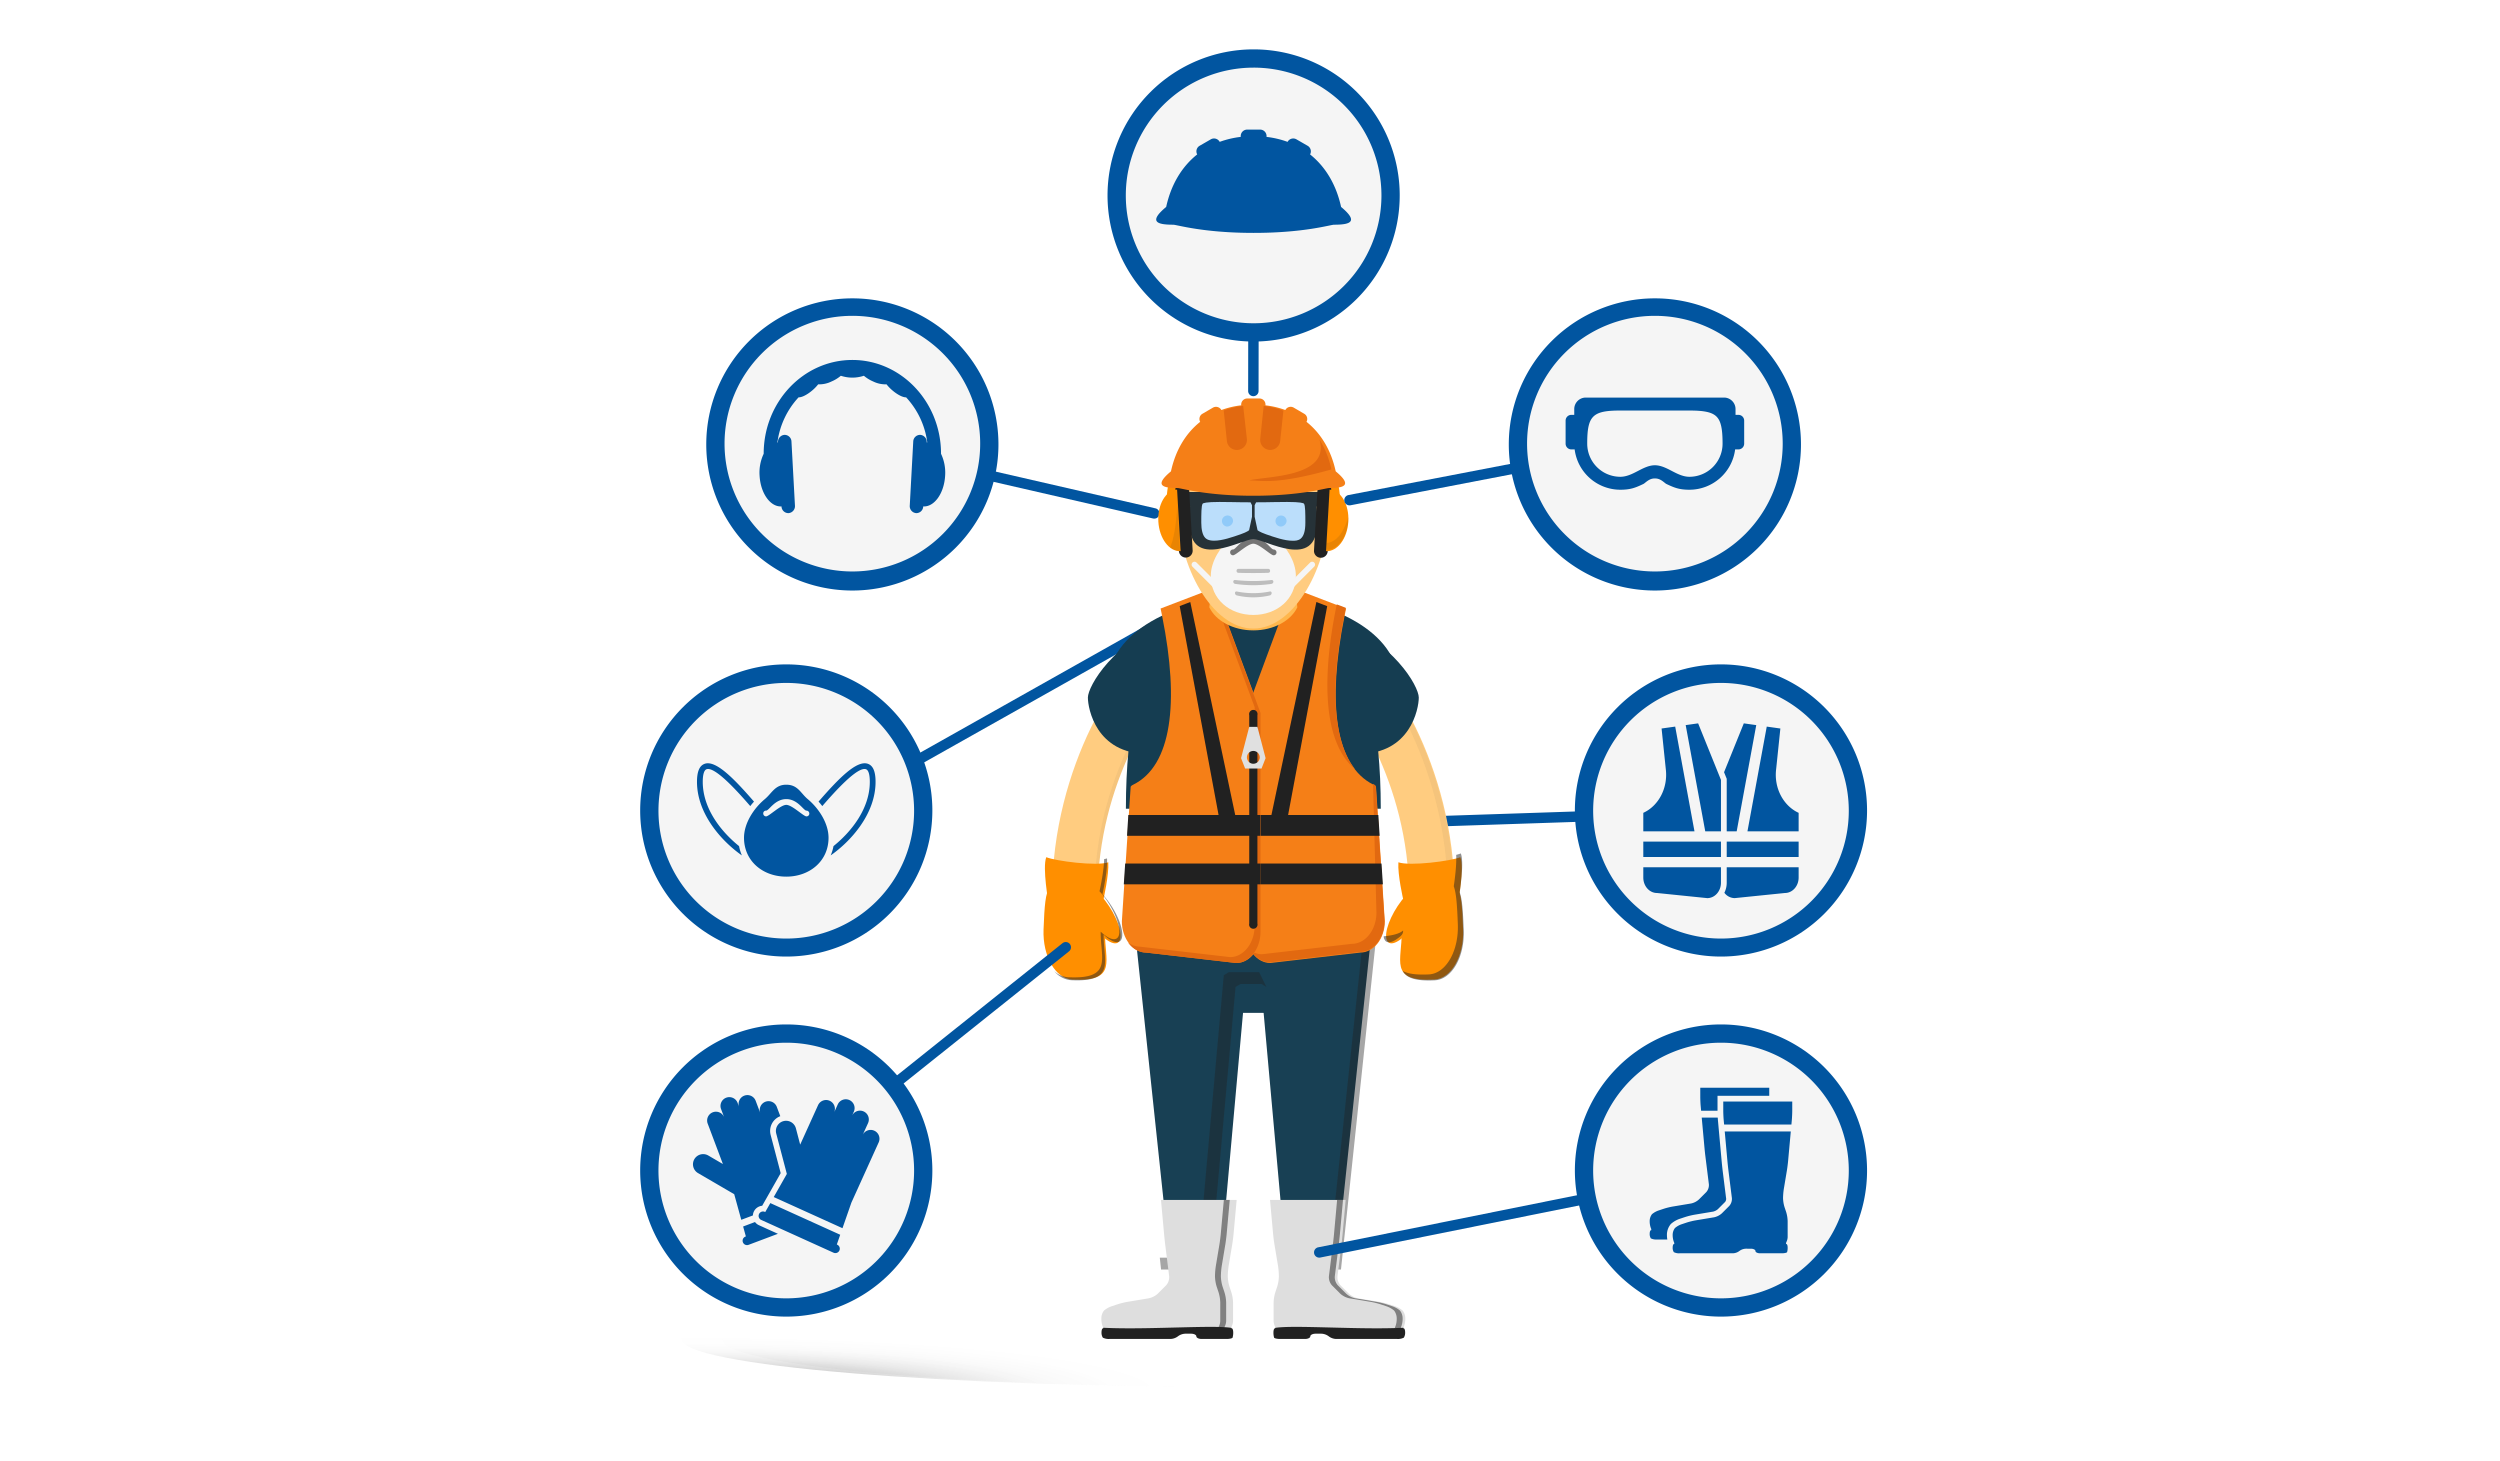 <svg xmlns="http://www.w3.org/2000/svg" xmlns:xlink="http://www.w3.org/1999/xlink" width="1316" height="769" viewBox="0 0 1316 769">
  <defs>
    <clipPath id="clip-path">
      <rect id="Rectángulo_7775" data-name="Rectángulo 7775" width="552.241" height="50.799" fill="none"/>
    </clipPath>
    <clipPath id="clip-path-2">
      <path id="Trazado_103817" data-name="Trazado 103817" d="M575.765,410.182c0,14.03-123.621,25.4-276.12,25.4s-276.122-11.371-276.122-25.4,123.623-25.4,276.122-25.4,276.12,11.371,276.12,25.4" transform="translate(-23.523 -384.784)" fill="none"/>
    </clipPath>
    <radialGradient id="radial-gradient" cx="0.5" cy="0.5" r="4.704" gradientTransform="matrix(0.092, 0, 0, -0.128, -0.071, 1.128)" gradientUnits="objectBoundingBox">
      <stop offset="0"/>
      <stop offset="0.099" stop-color="#2d2d2d"/>
      <stop offset="0.232" stop-color="#646464"/>
      <stop offset="0.367" stop-color="#939393"/>
      <stop offset="0.5" stop-color="#bababa"/>
      <stop offset="0.631" stop-color="#d8d8d8"/>
      <stop offset="0.759" stop-color="#ededed"/>
      <stop offset="0.884" stop-color="#fafafa"/>
      <stop offset="1" stop-color="#fff"/>
    </radialGradient>
    <clipPath id="clip-path-3">
      <rect id="Rectángulo_7777" data-name="Rectángulo 7777" width="606.836" height="50.799" fill="none"/>
    </clipPath>
    <clipPath id="clip-path-4">
      <path id="Trazado_103818" data-name="Trazado 103818" d="M618.635,410.182c0,14.03-135.842,25.4-303.42,25.4S11.8,424.211,11.8,410.182s135.845-25.4,303.415-25.4,303.42,11.371,303.42,25.4" transform="translate(-11.799 -384.784)" fill="none"/>
    </clipPath>
    <radialGradient id="radial-gradient-2" cx="0.5" cy="0.5" r="5.766" gradientTransform="matrix(0.075, 0, 0, -0.105, -0.03, 1.105)" gradientUnits="objectBoundingBox">
      <stop offset="0"/>
      <stop offset="0.332"/>
      <stop offset="0.343" stop-color="#0d0d0d"/>
      <stop offset="0.393" stop-color="#3f3f3f"/>
      <stop offset="0.446" stop-color="#6c6c6c"/>
      <stop offset="0.501" stop-color="#949494"/>
      <stop offset="0.56" stop-color="#b5b5b5"/>
      <stop offset="0.622" stop-color="#d0d0d0"/>
      <stop offset="0.69" stop-color="#e5e5e5"/>
      <stop offset="0.766" stop-color="#f3f3f3"/>
      <stop offset="0.857" stop-color="#fcfcfc"/>
      <stop offset="1" stop-color="#fff"/>
    </radialGradient>
    <clipPath id="clip-path-5">
      <rect id="Rectángulo_7778" data-name="Rectángulo 7778" width="63.607" height="130.585" fill="none"/>
    </clipPath>
    <clipPath id="clip-path-6">
      <rect id="Rectángulo_7779" data-name="Rectángulo 7779" width="35.784" height="64.18" fill="none"/>
    </clipPath>
    <clipPath id="clip-path-7">
      <rect id="Rectángulo_7780" data-name="Rectángulo 7780" width="52.322" height="130.585" fill="none"/>
    </clipPath>
    <clipPath id="clip-path-8">
      <rect id="Rectángulo_7781" data-name="Rectángulo 7781" width="42.17" height="66.874" fill="none"/>
    </clipPath>
    <clipPath id="clip-path-9">
      <rect id="Rectángulo_7782" data-name="Rectángulo 7782" width="116.894" height="203.106" fill="none"/>
    </clipPath>
    <clipPath id="clip-path-10">
      <rect id="Rectángulo_7783" data-name="Rectángulo 7783" width="5.218" height="26.935" fill="none"/>
    </clipPath>
    <clipPath id="clip-path-11">
      <rect id="Rectángulo_7784" data-name="Rectángulo 7784" width="11.772" height="17.217" fill="none"/>
    </clipPath>
    <clipPath id="clip-path-12">
      <rect id="Rectángulo_7785" data-name="Rectángulo 7785" width="38.836" height="67.873" fill="none"/>
    </clipPath>
    <clipPath id="clip-path-13">
      <rect id="Rectángulo_7786" data-name="Rectángulo 7786" width="7.772" height="67.643" fill="none"/>
    </clipPath>
  </defs>
  <g id="Grupo_59297" data-name="Grupo 59297" transform="translate(-191 -7034.188)">
    <g id="Grupo_59296" data-name="Grupo 59296" transform="translate(49 5)">
      <rect id="Rectángulo_9070" data-name="Rectángulo 9070" width="1316" height="769" transform="translate(142 7029.188)" fill="#fff"/>
      <path id="Trazado_104219" data-name="Trazado 104219" d="M268.126,244.257a2.746,2.746,0,0,1-.09-5.491l151.247-5.035a2.746,2.746,0,1,1,.183,5.489L268.22,244.255c-.031,0-.062,0-.093,0" transform="translate(629.476 7220.039)" fill="#0155a0"/>
      <path id="Trazado_104283" data-name="Trazado 104283" d="M235.359,164a2.753,2.753,0,0,1-.617-.071L61.633,124.15a2.746,2.746,0,1,1,1.23-5.353l173.109,39.784a2.746,2.746,0,0,1-.613,5.423" transform="translate(514.239 7138.195)" fill="#0155a0"/>
      <path id="Trazado_104284" data-name="Trazado 104284" d="M43.251,302.542A2.746,2.746,0,0,1,41.9,297.4l231.81-130.5a2.746,2.746,0,0,1,2.7,4.786L44.595,302.188a2.708,2.708,0,0,1-1.344.353" transform="translate(512.65 7168.422)" fill="#0155a0"/>
      <path id="Trazado_104255" data-name="Trazado 104255" d="M196.658,148.919h0a2.743,2.743,0,0,1-2.743-2.748l.146-102.93A2.748,2.748,0,0,1,196.8,40.5h0a2.748,2.748,0,0,1,2.743,2.752L199.4,146.178a2.744,2.744,0,0,1-2.746,2.741" transform="translate(605.11 7088.824)" fill="#0155a0"/>
      <path id="Trazado_104229" data-name="Trazado 104229" d="M307.284,76.9A76.9,76.9,0,1,1,230.388,0a76.9,76.9,0,0,1,76.9,76.9" transform="translate(571.521 7055.177)" fill="#0155a0"/>
      <path id="Trazado_104230" data-name="Trazado 104230" d="M226.026,5.25A67.283,67.283,0,1,0,293.31,72.532,67.283,67.283,0,0,0,226.026,5.25m42.39,82.685c-2.007,0-15.586,4.312-42.381,4.312s-40.387-4.312-42.39-4.312c-8.686,0-12.972-1.606-3.654-9.354,2.561-11.754,8.226-21.19,16.328-27.644a3.387,3.387,0,0,1,1.274-4.544L203.481,43a3.391,3.391,0,0,1,4.639,1.243l.048.081a48.884,48.884,0,0,1,11.062-2.614v-.441a3.4,3.4,0,0,1,3.4-3.4h6.809a3.4,3.4,0,0,1,3.393,3.4v.441a48.776,48.776,0,0,1,11.06,2.614l.051-.081A3.39,3.39,0,0,1,248.576,43l5.888,3.394a3.386,3.386,0,0,1,1.276,4.544c8.1,6.454,13.764,15.89,16.326,27.644,9.314,7.748,5.031,9.354-3.651,9.354" transform="translate(575.882 7059.539)" fill="#f5f5f5"/>
      <g id="Grupo_57483" data-name="Grupo 57483" transform="translate(522.068 7708.619)" opacity="0.15">
        <g id="Grupo_57400" data-name="Grupo 57400">
          <g id="Grupo_57399" data-name="Grupo 57399" clip-path="url(#clip-path)">
            <g id="Grupo_57398" data-name="Grupo 57398" transform="translate(-0.001 0)">
              <g id="Grupo_57397" data-name="Grupo 57397" clip-path="url(#clip-path-2)">
                <rect id="Rectángulo_7774" data-name="Rectángulo 7774" width="552.242" height="50.799" transform="translate(0)" fill="url(#radial-gradient)"/>
              </g>
            </g>
          </g>
        </g>
      </g>
      <g id="Grupo_57484" data-name="Grupo 57484" transform="translate(500.603 7708.619)" opacity="0.3">
        <g id="Grupo_57405" data-name="Grupo 57405" transform="translate(0)">
          <g id="Grupo_57404" data-name="Grupo 57404" clip-path="url(#clip-path-3)">
            <g id="Grupo_57403" data-name="Grupo 57403" transform="translate(0 0)">
              <g id="Grupo_57402" data-name="Grupo 57402" clip-path="url(#clip-path-4)">
                <rect id="Rectángulo_7776" data-name="Rectángulo 7776" width="606.836" height="50.799" transform="translate(0)" fill="url(#radial-gradient-2)"/>
              </g>
            </g>
          </g>
        </g>
      </g>
      <path id="Trazado_104256" data-name="Trazado 104256" d="M231.167,239.777c0,16.348-13.739,5.919-24.6,5.919s-24.6,10.429-24.6-5.919,13.733-124.326,24.6-124.326,24.6,107.978,24.6,124.326" transform="translate(595.19 7133.748)" fill="#681e1e"/>
      <path id="Trazado_104285" data-name="Trazado 104285" d="M156.631,317.967H132.667c0-69.966,37.272-122.445,51.438-130.585L196.04,208.16l.234-.145c-7,4.945-39.643,49.358-39.643,109.952" transform="translate(563.152 7182.833)" fill="#ffcc80"/>
      <g id="Grupo_57490" data-name="Grupo 57490" transform="translate(695.819 7370.216)" opacity="0.05">
        <g id="Grupo_57408" data-name="Grupo 57408" transform="translate(0)">
          <g id="Grupo_57407" data-name="Grupo 57407" clip-path="url(#clip-path-5)">
            <path id="Trazado_103821" data-name="Trazado 103821" d="M196.04,208.16,184.1,187.382c-.154.088-.324.211-.483.309l10.868,18.916.234-.146c-7,4.945-39.645,49.36-39.645,109.954H132.693c-.006.518-.026,1.031-.026,1.553h23.964c0-60.594,32.646-105.007,39.643-109.954Z" transform="translate(-132.667 -187.382)" fill="#212121"/>
          </g>
        </g>
      </g>
      <path id="Trazado_104294" data-name="Trazado 104294" d="M129.235,283.09c-.536,14.123,6.289,25.952,15.233,26.4,24.314,1.216,16.642-10.645,17.183-24.771s-6.284-25.951-15.231-26.4c-15.114-.758-16.21-.815-17.184,24.773" transform="translate(562.088 7235.356)" fill="#ff8f00"/>
      <path id="Trazado_104293" data-name="Trazado 104293" d="M146.419,278.045c5.417,8.186,11.976,12.937,14.654,10.6s.45-10.862-4.963-19.052-11.97-12.95-14.652-10.615-.46,10.864,4.962,19.065" transform="translate(569.666 7236.528)" fill="#ff8f00"/>
      <path id="Trazado_104295" data-name="Trazado 104295" d="M163.02,252.384c.461,6.558-2.554,19.563-2.554,19.563l-28.858,1.961s-3.382-18.7-1.219-24.217c4.914,2.047,26.622,4.821,32.631,2.693" transform="translate(562.376 7230.717)" fill="#ff8f00"/>
      <g id="Grupo_57493" data-name="Grupo 57493" transform="translate(696.989 7481.056)" opacity="0.5">
        <g id="Grupo_57411" data-name="Grupo 57411" transform="translate(0)">
          <g id="Grupo_57410" data-name="Grupo 57410" clip-path="url(#clip-path-6)">
            <path id="Trazado_103825" data-name="Trazado 103825" d="M162.417,275.6a44.814,44.814,0,0,0-4.337-5.586c.61-2.774,2.79-13.195,2.393-18.85a9.774,9.774,0,0,1-1.514.375c-.086,5.835-1.886,14.438-2.433,16.924a44.494,44.494,0,0,1,4.339,5.584c5.412,8.193,7.638,16.723,4.963,19.054-1.726,1.505-5.07.037-8.676-3.369-.242,13.772,6.69,25.169-17.166,23.977a11.842,11.842,0,0,1-7.256-3.186,12.618,12.618,0,0,0,8.81,4.738c23.854,1.192,16.924-10.205,17.166-23.979,3.6,3.407,6.95,4.874,8.675,3.371,2.675-2.329.45-10.861-4.963-19.054" transform="translate(-132.73 -251.163)" fill="#212121"/>
          </g>
        </g>
      </g>
      <path id="Trazado_104231" data-name="Trazado 104231" d="M286.985,317.967H263.027c0-60.6-32.648-105.008-39.642-109.952l12.168-20.634c14.163,8.138,51.432,60.614,51.432,130.585" transform="translate(620.695 7182.833)" fill="#ffcc80"/>
      <g id="Grupo_57485" data-name="Grupo 57485" transform="translate(854.914 7370.216)" opacity="0.05">
        <g id="Grupo_57414" data-name="Grupo 57414" transform="translate(0)">
          <g id="Grupo_57413" data-name="Grupo 57413" clip-path="url(#clip-path-7)">
            <path id="Trazado_103827" data-name="Trazado 103827" d="M230.435,187.382l-.89,1.512c15.465,11.75,49.217,62.469,49.217,129.073h3.105c0-69.971-37.269-122.447-51.432-130.585" transform="translate(-229.545 -187.382)" fill="#212121"/>
          </g>
        </g>
      </g>
      <path id="Trazado_104232" data-name="Trazado 104232" d="M276.621,283.09c.536,14.123-6.287,25.952-15.233,26.4-24.317,1.216-16.65-10.645-17.183-24.771s6.28-25.951,15.225-26.4c15.119-.758,16.218-.815,17.19,24.773" transform="translate(635.563 7235.356)" fill="#ff8f00"/>
      <path id="Trazado_104233" data-name="Trazado 104233" d="M254.307,278.045c-5.417,8.186-11.979,12.937-14.654,10.6s-.45-10.862,4.967-19.052,11.972-12.95,14.647-10.615.458,10.864-4.96,19.065" transform="translate(633.114 7236.528)" fill="#ff8f00"/>
      <path id="Trazado_104234" data-name="Trazado 104234" d="M242.934,252.384c-.465,6.558,2.55,19.563,2.55,19.563l28.856,1.961s3.387-18.7,1.223-24.217c-4.916,2.047-26.626,4.821-32.629,2.693" transform="translate(635.177 7230.717)" fill="#ff8f00"/>
      <g id="Grupo_57486" data-name="Grupo 57486" transform="translate(870.367 7478.43)" opacity="0.5">
        <g id="Grupo_57417" data-name="Grupo 57417" transform="translate(0)">
          <g id="Grupo_57416" data-name="Grupo 57416" clip-path="url(#clip-path-8)">
            <path id="Trazado_103831" data-name="Trazado 103831" d="M280.7,290.083c-.394-10.267-.817-16.361-2.146-19.982.857-5.76,2.155-16.456.608-20.41a18.526,18.526,0,0,1-2.446.758c.286,4.952-.615,12.17-1.267,16.547,1.327,3.621,1.752,9.715,2.142,19.98.536,14.123-6.285,25.952-15.233,26.4-6.787.339-11.075-.344-13.753-1.809,1.8,3.506,6.318,5.441,16.86,4.914,8.947-.445,15.771-12.274,15.235-26.4m-41.077,5.789c1.174,1.022,3.1.646,5.342-.753,2.127-1.52,4.006-2.633,3.812-4.865-2.488,2.354-8.426,2.891-10.22,3.054a3.83,3.83,0,0,0,1.066,2.563" transform="translate(-238.557 -249.691)" fill="#212121"/>
          </g>
        </g>
      </g>
      <path id="Trazado_104235" data-name="Trazado 104235" d="M240.8,470.857H214.971L197.748,279.7l64.574-11.952Z" transform="translate(604.375 7226.596)" fill="#184054"/>
      <path id="Trazado_104257" data-name="Trazado 104257" d="M179.3,470.857h25.826L222.352,279.7l-64.578-11.952Z" transform="translate(579.031 7226.596)" fill="#184054"/>
      <path id="Trazado_104258" data-name="Trazado 104258" d="M220.431,330.2l-11.69-6.908H197.684l-11.7,6.908V264.487h34.442Z" transform="translate(598.539 7239.084)" fill="#184054"/>
      <g id="Grupo_57487" data-name="Grupo 57487" transform="translate(752.52 7494.347)" opacity="0.4">
        <g id="Grupo_57420" data-name="Grupo 57420" transform="translate(0)">
          <g id="Grupo_57419" data-name="Grupo 57419" clip-path="url(#clip-path-9)">
            <path id="Trazado_103835" data-name="Trazado 103835" d="M279.055,269.046l-20.725,195.6H238.152l.56,6.212h25.83L286.065,267.75Zm-57.564,45.326H205.446l-2.6,1.534-13.4,148.738H169.171l.657,6.212h25.828l13.4-148.74,2.6-1.532h11.057l2.6,1.532Z" transform="translate(-169.171 -267.75)" fill="#212121"/>
          </g>
        </g>
      </g>
      <path id="Trazado_104236" data-name="Trazado 104236" d="M158.755,282.911c0-88.807,30.039-112.489,67.09-112.489s67.082,23.682,67.082,112.489Z" transform="translate(575.914 7171.997)" fill="#153d51"/>
      <path id="Trazado_104237" data-name="Trazado 104237" d="M242.572,248.64c26.833,0,31.311-23.675,31.311-29.6s-13.42-29.6-44.728-41.445-4.473,47.364-4.473,47.364Z" transform="translate(614.966 7177.338)" fill="#153d51"/>
      <path id="Trazado_104286" data-name="Trazado 104286" d="M175.4,248.64c-26.833,0-31.3-23.675-31.3-29.6s13.411-29.6,44.722-41.445,4.471,47.364,4.471,47.364Z" transform="translate(570.563 7177.338)" fill="#153d51"/>
      <path id="Trazado_104238" data-name="Trazado 104238" d="M305.93,214.824c0,24.526-34.043,44.4-76.028,44.4s-76.033-19.876-76.033-44.4,34.043-44.4,76.033-44.4,76.028,19.878,76.028,44.4" transform="translate(571.855 7172.877)" fill="#153d51"/>
      <path id="Trazado_104239" data-name="Trazado 104239" d="M262.515,273.963c-20.035-9.951-24.345-42.862-15.154-88.547.278-1.393.557-2.746.844-4.125L219.8,170.421,195.4,236.24v115.2c0,9.079,5.784,16.456,12.915,16.456l47.355-5.487c7.129,0,12.919-7.371,12.919-16.459l-4.508-68.992c-.3-1.659.522-1.961-1.564-2.992" transform="translate(602.37 7168.222)" fill="#f57f17"/>
      <path id="Trazado_104240" data-name="Trazado 104240" d="M262.693,272.848c-.3-1.653.511-1.957-1.542-2.979l1.8,67.718c0,9.09-5.789,16.459-12.919,16.459l-47.355,5.487a10.592,10.592,0,0,1-5.612-1.7c2.371,3.607,5.883,5.95,9.863,5.95l47.355-5.487c7.131,0,12.92-7.369,12.92-16.458ZM251.772,262.2c-11.783-14.691-13.316-43.507-5.8-80.9.278-1.391.558-2.746.844-4.123l-4.753-1.818c-.114.562-.229,1.119-.346,1.69-8.336,41.467-5.515,72.346,10.051,85.147" transform="translate(603.607 7171.971)" fill="#e26910"/>
      <path id="Trazado_104241" data-name="Trazado 104241" d="M265.694,247.3H195.4v-10.97h69.615Z" transform="translate(602.544 7221.864)" fill="#212121"/>
      <path id="Trazado_104242" data-name="Trazado 104242" d="M267.507,262.283H195.4V251.314H266.78Z" transform="translate(602.435 7232.43)" fill="#212121"/>
      <path id="Trazado_104243" data-name="Trazado 104243" d="M232.072,175,210.71,289.107l-1.036,5.483-8.4-2.523.56-2.961,24.546-116.29Z" transform="translate(608.564 7173.27)" fill="#212121"/>
      <path id="Trazado_104259" data-name="Trazado 104259" d="M161.494,273.963c20.033-9.951,24.339-42.862,15.152-88.547-.28-1.393-.562-2.746-.842-4.125l28.4-10.87,24.4,65.819v115.2c0,9.079-5.786,16.456-12.917,16.456l-47.359-5.487c-7.133,0-12.911-7.371-12.911-16.459l4.508-68.992c.3-1.659-.524-1.961,1.564-2.992" transform="translate(577.131 7168.222)" fill="#f57f17"/>
      <path id="Trazado_104260" data-name="Trazado 104260" d="M202.634,170.422l-1.712.655,23.01,62.059v115.2c0,9.076-5.785,16.452-12.918,16.452L163.657,359.3a10.782,10.782,0,0,1-6.342-2.2c2.358,3.244,5.7,5.306,9.447,5.306l47.357,5.487c7.133,0,12.918-7.375,12.918-16.454v-115.2Z" transform="translate(578.493 7168.222)" fill="#e26910"/>
      <path id="Trazado_104261" data-name="Trazado 104261" d="M157,247.3h70.3v-10.97H157.686Z" transform="translate(578.266 7221.864)" fill="#212121"/>
      <path id="Trazado_104262" data-name="Trazado 104262" d="M156.011,262.283h72.112V251.314H156.739Z" transform="translate(577.554 7232.43)" fill="#212121"/>
      <path id="Trazado_104263" data-name="Trazado 104263" d="M172.767,174.946,194.01,289.107l1.029,5.483,8.4-2.523-.558-2.96-24.541-116.29Z" transform="translate(590.22 7173.271)" fill="#212121"/>
      <path id="Trazado_104264" data-name="Trazado 104264" d="M198.525,318.827a2.215,2.215,0,1,1-4.3,0V209.118a2.216,2.216,0,1,1,4.3,0Z" transform="translate(605.377 7196.514)" fill="#212121"/>
      <path id="Trazado_104265" data-name="Trazado 104265" d="M200.48,209.368h-4.308l-4.3,16.458,2.148,5.485h8.616l2.151-5.485Zm-2.153,19.409a3.372,3.372,0,1,1,3.372-3.371,3.369,3.369,0,0,1-3.372,3.371" transform="translate(603.423 7202.452)" fill="#e0e0e0"/>
      <path id="Trazado_104266" data-name="Trazado 104266" d="M229.084,182.759c-3.387,7.078-12.448,12.142-23.169,12.142s-19.786-5.064-23.173-12.142c.553-4.694,1.168-9.881,1.908-15.372,4.255-5.428,12.142-9.09,21.265-9.09s17.009,3.662,21.264,9.09c.74,5.491,1.355,10.678,1.906,15.372" transform="translate(595.84 7166.116)" fill="#ffb74d"/>
      <path id="Trazado_104244" data-name="Trazado 104244" d="M253.056,161.417c0,29.488-17.757,62.818-39.658,62.818s-39.664-33.331-39.664-62.818,17.756-43.972,39.664-43.972,39.658,14.482,39.658,43.972" transform="translate(588.358 7135.833)" fill="#ffcc80"/>
      <path id="Trazado_104245" data-name="Trazado 104245" d="M221.659,153.769c-.961,7.485.873,13.832-3.246,13.395s-6.673-6.868-5.712-14.352,5.093-13.2,9.213-12.763.714,6.227-.255,13.72" transform="translate(616.884 7153.546)" fill="#ffcc80"/>
      <path id="Trazado_104287" data-name="Trazado 104287" d="M174.311,153.769c.961,7.485-.881,13.832,3.246,13.395s6.677-6.868,5.71-14.352-5.093-13.2-9.213-12.763-.71,6.227.256,13.72" transform="translate(590.649 7153.546)" fill="#ffcc80"/>
      <path id="Trazado_104267" data-name="Trazado 104267" d="M227.944,174.709c0,12.362-10.02,20.59-22.388,20.59s-22.388-8.228-22.388-20.59c0-7.583,5.057-15.494,11.033-20.476,3.768-3.136,5.375-7.622,11.355-7.622,6.146,0,7.594,4.487,11.366,7.627,5.969,4.982,11.022,12.889,11.022,20.471" transform="translate(596.196 7157.6)" fill="#f5f5f5"/>
      <path id="Trazado_104288" data-name="Trazado 104288" d="M198.826,166.362a1.528,1.528,0,0,1-1.027-.4l-24.392-22.113a1.524,1.524,0,0,1,2.049-2.256l24.4,22.108a1.528,1.528,0,0,1-1.025,2.657" transform="translate(590.461 7154.422)" fill="#f5f5f5"/>
      <path id="Trazado_104246" data-name="Trazado 104246" d="M204.42,166.364a1.528,1.528,0,0,1-1.042-2.642l23.629-22.109a1.526,1.526,0,1,1,2.085,2.228l-23.631,22.111a1.521,1.521,0,0,1-1.042.412" transform="translate(609.835 7154.421)" fill="#f5f5f5"/>
      <path id="Trazado_104289" data-name="Trazado 104289" d="M193.017,176.584a1.513,1.513,0,0,1-1.078-.447L176.68,160.879a1.524,1.524,0,0,1,2.153-2.159L194.1,173.976a1.528,1.528,0,0,1,0,2.157,1.512,1.512,0,0,1-1.08.45" transform="translate(593.033 7166.609)" fill="#f5f5f5"/>
      <path id="Trazado_104268" data-name="Trazado 104268" d="M206.083,176.583a1.5,1.5,0,0,1-1.069-.447,1.521,1.521,0,0,1,0-2.16l15.247-15.257a1.526,1.526,0,1,1,2.157,2.159L207.17,176.136a1.537,1.537,0,0,1-1.088.447" transform="translate(611.367 7166.61)" fill="#f5f5f5"/>
      <path id="Trazado_104269" data-name="Trazado 104269" d="M213.135,158.4a1.467,1.467,0,0,1-1.523,1.529c-1.527,0-7.627-6.108-10.676-6.1s-9.156,6.1-10.681,6.1a1.526,1.526,0,0,1-1.523-1.529,1.443,1.443,0,0,1,1.523-1.527c1.525,0,4.577-6.1,10.681-6.1s9.149,6.1,10.676,6.1a1.524,1.524,0,0,1,1.523,1.527" transform="translate(600.817 7161.564)" fill="#757575"/>
      <path id="Trazado_104270" data-name="Trazado 104270" d="M208.215,161.25a.986.986,0,0,1-.833,1.055c-5.313.159-10.654.159-15.969,0a.982.982,0,0,1-.831-1.055.95.95,0,0,1,.837-1.029h15.96a.953.953,0,0,1,.837,1.029" transform="translate(602.354 7168.416)" fill="#bdbdbd"/>
      <path id="Trazado_104271" data-name="Trazado 104271" d="M210.748,164.55a1.2,1.2,0,0,1-.987,1.152,65.52,65.52,0,0,1-19.145,0,1.206,1.206,0,0,1-.987-1.152.868.868,0,0,1,.99-.879,86.641,86.641,0,0,0,19.138,0,.865.865,0,0,1,.99.879" transform="translate(601.563 7170.835)" fill="#bdbdbd"/>
      <path id="Trazado_104272" data-name="Trazado 104272" d="M209.422,168.038a1.306,1.306,0,0,1-.9,1.239,37.807,37.807,0,0,1-17.5,0,1.308,1.308,0,0,1-.9-1.239.756.756,0,0,1,.9-.82,43.761,43.761,0,0,0,17.492,0,.755.755,0,0,1,.9.82" transform="translate(601.977 7173.324)" fill="#bdbdbd"/>
      <path id="Trazado_104273" data-name="Trazado 104273" d="M244.195,152.851c0,25.533-27.466,8.51-33.569,8.51s-33.563,16.956-33.563-8.574c0-18.309,0-15.258,33.563-15.258s33.569-3.05,33.569,15.322" transform="translate(591.123 7151.6)" fill="#263238"/>
      <path id="Trazado_104247" data-name="Trazado 104247" d="M253.059,140.424c0,2.115-1.366,3.836-3.047,3.836H176.788c-1.684,0-3.054-1.721-3.054-3.836s1.369-3.839,3.054-3.839h73.225c1.681,0,3.047,1.719,3.047,3.839" transform="translate(588.357 7151.586)" fill="#263238"/>
      <path id="Trazado_104274" data-name="Trazado 104274" d="M215.118,152.7c1.681,0,3.05-6.827,3.05-15.256H212.06c0,8.429,1.362,15.256,3.058,15.256" transform="translate(616.888 7152.016)" fill="#263238"/>
      <path id="Trazado_104290" data-name="Trazado 104290" d="M178.447,152.7c1.688,0,3.061-6.827,3.061-15.256H175.4c0,8.429,1.364,15.256,3.047,15.256" transform="translate(593.05 7152.016)" fill="#263238"/>
      <path id="Trazado_104275" data-name="Trazado 104275" d="M206.26,147.657v-6.1l-.762-1.525c-4.821,0-5.9-.059-9.444-.114-2.613-.042-4.9-.079-6.9-.079-7.054,0-8.579.575-8.859.914-.727.877-.727,5.7-.727,9.96,0,3.825.709,6.591,2.056,8,.357.379,1.441,1.52,4.7,1.52,4.273,0,9.643-1.875,13.955-3.378,3.561-1.245,4.464-2.142,4.464-2.142Z" transform="translate(594.789 7153.58)" fill="#bbdefb"/>
      <path id="Trazado_104276" data-name="Trazado 104276" d="M188.41,149.592a2.923,2.923,0,1,1,3.427-2.88,3.186,3.186,0,0,1-3.427,2.88" transform="translate(599.247 7156.75)" fill="#90caf9"/>
      <path id="Trazado_104277" data-name="Trazado 104277" d="M222.611,140.756c-.282-.342-1.813-.917-8.889-.917-2,0-4.288.033-6.906.075-3.537.053-4.606.114-9.409.114l-.762,1.525v6.1l1.523,7.054s.915.9,4.493,2.155c4.315,1.514,9.687,3.4,13.962,3.4,2.675,0,6.716,0,6.716-9.5,0-4.491,0-9.127-.729-10.011" transform="translate(605.804 7153.58)" fill="#bbdefb"/>
      <path id="Trazado_104278" data-name="Trazado 104278" d="M205.489,149.6a2.923,2.923,0,1,1,3.426-2.88,3.185,3.185,0,0,1-3.426,2.88" transform="translate(610.352 7156.756)" fill="#90caf9"/>
      <path id="Trazado_104248" data-name="Trazado 104248" d="M216.168,116.884c22.3,0,40.378,20.489,40.378,45.766h5.388c0-28.647-20.495-51.87-45.766-51.87S170.4,134,170.4,162.65h5.381c0-25.277,18.08-45.766,40.387-45.766" transform="translate(585.588 7132.501)" fill="#ff8f00"/>
      <path id="Trazado_104291" data-name="Trazado 104291" d="M179.878,169.91a3.608,3.608,0,0,1-7.2.414l-1.858-32.4a3.607,3.607,0,1,1,7.2-.414Z" transform="translate(589.936 7149.09)" fill="#212121"/>
      <path id="Trazado_104292" data-name="Trazado 104292" d="M177.171,168.593c-5.969.34-11.219-6.633-11.728-15.579s3.907-16.481,9.868-16.822Z" transform="translate(586.31 7150.726)" fill="#ff8f00"/>
      <g id="Grupo_57491" data-name="Grupo 57491" transform="translate(757.904 7292.132)" opacity="0.1">
        <g id="Grupo_57423" data-name="Grupo 57423" transform="translate(0)">
          <g id="Grupo_57422" data-name="Grupo 57422" clip-path="url(#clip-path-10)">
            <path id="Trazado_103876" data-name="Trazado 103876" d="M168.986,164.456c2.547-5.218,4.006-18.883,3.664-25.28L174.2,166.1a8.147,8.147,0,0,1-5.218-1.646" transform="translate(-168.986 -139.176)" fill="#212121"/>
          </g>
        </g>
      </g>
      <path id="Trazado_104249" data-name="Trazado 104249" d="M215.034,169.91a3.609,3.609,0,0,0,7.206.414l1.847-32.4a3.6,3.6,0,1,0-7.193-.414Z" transform="translate(618.655 7149.09)" fill="#212121"/>
      <path id="Trazado_104250" data-name="Trazado 104250" d="M218.963,168.593c5.969.34,11.214-6.633,11.732-15.579s-3.905-16.481-9.876-16.822Z" transform="translate(621.059 7150.726)" fill="#ff8f00"/>
      <g id="Grupo_57488" data-name="Grupo 57488" transform="translate(840.011 7301.416)" opacity="0.1">
        <g id="Grupo_57426" data-name="Grupo 57426" transform="translate(0)">
          <g id="Grupo_57425" data-name="Grupo 57425" clip-path="url(#clip-path-11)">
            <path id="Trazado_103879" data-name="Trazado 103879" d="M230.729,144.486c0,.527,0,1.088-.029,1.646-.529,8.946-5.778,15.9-11.743,15.559l.216-3.6c7.14-.5,10.161-9.563,11.556-13.6" transform="translate(-218.957 -144.486)" fill="#212121"/>
          </g>
        </g>
      </g>
      <path id="Trazado_104251" data-name="Trazado 104251" d="M257.222,155.363c-1.864,0-14.658,4.068-39.905,4.068s-38.045-4.068-39.938-4.068c-8.169,0-12.206-1.49-3.418-8.79,2.393-11.086,7.734-19.969,15.375-26.057a3.143,3.143,0,0,1,1.21-4.255l5.529-3.23a3.233,3.233,0,0,1,4.376,1.181l.033.093c.062-.031.124-.031.187-.064a44.915,44.915,0,0,1,10.247-2.42v-.4a1.927,1.927,0,0,1,.033-.436,3.213,3.213,0,0,1,3.167-2.765h6.4a3.2,3.2,0,0,1,3.2,3.2v.4a.2.2,0,0,1,.126.029,43.841,43.841,0,0,1,10.308,2.455l.033-.093c0-.031.033-.031.064-.062a3.174,3.174,0,0,1,4.317-1.119l5.527,3.23a3.139,3.139,0,0,1,1.208,4.255c7.642,6.088,12.984,14.971,15.374,26.057,8.79,7.3,4.755,8.79-3.448,8.79" transform="translate(584.438 7130.728)" fill="#f57f17"/>
      <path id="Trazado_104279" data-name="Trazado 104279" d="M210.2,112.5l-1.71,16.119a5.279,5.279,0,0,1-10.531-.529,3.206,3.206,0,0,1,.033-.56l1.8-17.329a43.854,43.854,0,0,1,10.309,2.453l.033-.092c0-.031.031-.031.064-.062" transform="translate(607.406 7132.673)" fill="#e26910"/>
      <path id="Trazado_104280" data-name="Trazado 104280" d="M198.51,127.547a3.02,3.02,0,0,1,.031.529,5.311,5.311,0,0,1-4.753,5.278,5.256,5.256,0,0,1-5.806-4.72l-1.677-16.025a44.8,44.8,0,0,1,10.247-2.422Z" transform="translate(599.849 7132.661)" fill="#e26910"/>
      <path id="Trazado_104252" data-name="Trazado 104252" d="M238.75,136.356c-29.158,8.167-36.181,5.776-43.353,5.776,8.821-2.3,43.074-1.428,37.049-21.615a48.861,48.861,0,0,1,6.3,15.839" transform="translate(604.099 7139.952)" fill="#e26910"/>
      <path id="Trazado_104253" data-name="Trazado 104253" d="M273.4,426.271a2.059,2.059,0,0,1,.273-1.031,11.786,11.786,0,0,0,.69-4.158,6.81,6.81,0,0,0-1.384-4.158,12.3,12.3,0,0,0-4.015-2.267l-3.061-1.018a41.8,41.8,0,0,0-5.363-1.329l-11.17-1.866a10.173,10.173,0,0,1-4.7-2.411l-4.4-4.4a6.449,6.449,0,0,1-1.613-4.714l2.091-16.686c.185-1.512.449-3.989.591-5.509l1.631-18.034H203.15l1.637,18.034c.145,1.52.458,4,.714,5.5l1.862,11.166a40.713,40.713,0,0,1,.454,5.505,20.285,20.285,0,0,1-.884,5.408l-1.011,3.05a20.292,20.292,0,0,0-.879,5.41v9.705a7.424,7.424,0,0,0,.694,2.77,1.875,1.875,0,0,1,.256,1.095c9.672-1.607,44.737,1.1,67.407-.064" transform="translate(607.389 7302.156)" fill="#dedede"/>
      <g id="Grupo_57489" data-name="Grupo 57489" transform="translate(841.5 7660.848)" opacity="0.5">
        <g id="Grupo_57429" data-name="Grupo 57429" transform="translate(0)">
          <g id="Grupo_57428" data-name="Grupo 57428" clip-path="url(#clip-path-12)">
            <path id="Trazado_103885" data-name="Trazado 103885" d="M258.287,416.924a12.27,12.27,0,0,0-4.015-2.265l-3.061-1.02a41.823,41.823,0,0,0-5.364-1.329l-11.17-1.864a10.2,10.2,0,0,1-4.7-2.411l-4.394-4.4a6.441,6.441,0,0,1-1.613-4.714l2.087-16.685c.187-1.512.452-3.991.6-5.511l1.629-18.034h-3.1l-1.631,18.034c-.143,1.52-.41,4-.6,5.511l-2.084,16.685a6.445,6.445,0,0,0,1.607,4.714l4.4,4.4a10.213,10.213,0,0,0,4.7,2.411l11.172,1.864a42,42,0,0,1,5.361,1.329l3.063,1.02a12.28,12.28,0,0,1,4.017,2.265,6.82,6.82,0,0,1,1.381,4.158,11.779,11.779,0,0,1-.69,4.158,2.067,2.067,0,0,0-.273,1.031c-3.83.2-8.028.276-12.38.293,5.472.017,10.754-.049,15.485-.293a2.093,2.093,0,0,1,.275-1.031,11.778,11.778,0,0,0,.69-4.158,6.821,6.821,0,0,0-1.384-4.158" transform="translate(-220.835 -358.692)" fill="#212121"/>
          </g>
        </g>
      </g>
      <path id="Trazado_104254" data-name="Trazado 104254" d="M272.815,396c-.176,0-.262-.143-.275-.357-22.668,1.161-57.734-1.545-67.406.064-.027.172-.1.293-.256.293-.379,0-.694.934-.694,2.078a8.9,8.9,0,0,0,.346,2.777c.187.379,1.595.688,3.118.688h13.175c1.523,0,2.766-.624,2.766-1.386s1.252-1.388,2.779-1.388h2.768a6.783,6.783,0,0,1,4.158,1.388,6.807,6.807,0,0,0,4.165,1.386h31.886a6.8,6.8,0,0,0,3.469-.688,4.918,4.918,0,0,0,.69-2.777c0-1.144-.311-2.078-.69-2.078" transform="translate(608.161 7332.475)" fill="#212121"/>
      <path id="Trazado_104281" data-name="Trazado 104281" d="M149.712,426.271a2.1,2.1,0,0,0-.273-1.031,11.781,11.781,0,0,1-.692-4.158,6.81,6.81,0,0,1,1.384-4.158,12.3,12.3,0,0,1,4.015-2.267l3.063-1.018a41.694,41.694,0,0,1,5.361-1.329l11.172-1.866a10.182,10.182,0,0,0,4.7-2.411l4.4-4.4a6.454,6.454,0,0,0,1.609-4.714l-2.087-16.686c-.185-1.512-.45-3.989-.593-5.509l-1.633-18.034h39.825l-1.637,18.034c-.143,1.52-.458,4-.71,5.5l-1.866,11.166a41.007,41.007,0,0,0-.452,5.505,20.36,20.36,0,0,0,.884,5.408l1.012,3.05a20.367,20.367,0,0,1,.881,5.41v9.705a7.462,7.462,0,0,1-.7,2.77,1.925,1.925,0,0,0-.258,1.095c-9.672-1.607-44.737,1.1-67.4-.064" transform="translate(573.006 7302.156)" fill="#dedede"/>
      <g id="Grupo_57492" data-name="Grupo 57492" transform="translate(781.571 7660.848)" opacity="0.5">
        <g id="Grupo_57432" data-name="Grupo 57432" transform="translate(0)">
          <g id="Grupo_57431" data-name="Grupo 57431" clip-path="url(#clip-path-13)">
            <path id="Trazado_103888" data-name="Trazado 103888" d="M188.821,382.226c.253-1.5.569-3.98.71-5.5l1.637-18.034h-3.105l-1.639,18.034c-.141,1.52-.458,4-.709,5.5l-1.866,11.166a40.685,40.685,0,0,0-.452,5.5,20.431,20.431,0,0,0,.882,5.41l1.014,3.05a20.368,20.368,0,0,1,.881,5.41v9.7a7.463,7.463,0,0,1-.7,2.77,2.332,2.332,0,0,0-.24.78c1.179.082,2.256.179,3.087.317a1.927,1.927,0,0,1,.258-1.1,7.462,7.462,0,0,0,.7-2.77v-9.7a20.368,20.368,0,0,0-.881-5.41l-1.012-3.05a20.361,20.361,0,0,1-.884-5.41,40.983,40.983,0,0,1,.452-5.5Z" transform="translate(-183.398 -358.692)" fill="#212121"/>
          </g>
        </g>
      </g>
      <path id="Trazado_104282" data-name="Trazado 104282" d="M149.439,396c.174,0,.258-.143.273-.357,22.668,1.161,57.734-1.545,67.406.064.026.172.1.293.256.293.379,0,.7.934.7,2.078a8.884,8.884,0,0,1-.348,2.777c-.187.379-1.593.688-3.118.688H201.432c-1.527,0-2.768-.624-2.768-1.386s-1.254-1.388-2.779-1.388h-2.77a6.781,6.781,0,0,0-4.156,1.388,6.805,6.805,0,0,1-4.163,1.386H152.907a6.789,6.789,0,0,1-3.468-.688,4.916,4.916,0,0,1-.692-2.777c0-1.144.313-2.078.692-2.078" transform="translate(573.092 7332.475)" fill="#212121"/>
      <g id="Grupo_57494" data-name="Grupo 57494" transform="translate(513.787 7186.246)">
        <path id="Trazado_103809" data-name="Trazado 103809" d="M172.792,155.123a76.9,76.9,0,1,1-76.9-76.9,76.9,76.9,0,0,1,76.9,76.9" transform="translate(-19 -78.227)" fill="#0155a0"/>
        <path id="Trazado_103810" data-name="Trazado 103810" d="M91.532,83.477a67.283,67.283,0,1,0,67.286,67.282A67.282,67.282,0,0,0,91.532,83.477m37.3,100.325a3.627,3.627,0,0,1-3.744,3.528,3.688,3.688,0,0,1-3.339-3.96l1.831-33.71a3.613,3.613,0,0,1,3.746-3.523,3.68,3.68,0,0,1,3.336,3.958c.106.006.209.031.311.042a43.031,43.031,0,0,0-11.154-23.766c-1.536.108-4.31-1.216-7.047-3.512a21.825,21.825,0,0,1-3.248-3.33,14.5,14.5,0,0,1-7.009-1.488,18.892,18.892,0,0,1-4.919-3.021,19.237,19.237,0,0,1-12.131,0,18.871,18.871,0,0,1-4.925,3.021,14.482,14.482,0,0,1-7,1.488,21.69,21.69,0,0,1-3.252,3.33c-2.739,2.3-5.515,3.62-7.051,3.51a43.043,43.043,0,0,0-11.154,23.768c.106-.009.209-.035.317-.042a3.676,3.676,0,0,1,3.339-3.958,3.611,3.611,0,0,1,3.74,3.523l1.835,33.71a3.69,3.69,0,0,1-3.339,3.96,3.623,3.623,0,0,1-3.744-3.528c-5.868.352-11.029-6.9-11.538-16.209a23.145,23.145,0,0,1,2.162-11.505v-.057c0-27.2,20.936-49.323,46.674-49.323s46.678,22.126,46.678,49.323v.062a23.212,23.212,0,0,1,2.164,11.5c-.511,9.3-5.672,16.556-11.538,16.209" transform="translate(-14.638 -74.279)" fill="#f5f5f5"/>
      </g>
      <path id="Trazado_104296" data-name="Trazado 104296" d="M153.792,270.123a76.9,76.9,0,1,1-76.9-76.9,76.9,76.9,0,0,1,76.9,76.9" transform="translate(479 7185.7)" fill="#0155a0"/>
      <path id="Trazado_104297" data-name="Trazado 104297" d="M72.534,198.478a67.282,67.282,0,1,0,67.284,67.28,67.283,67.283,0,0,0-67.284-67.28m-47,52.058c0-5.374,1.294-8.464,3.956-9.455,5.923-2.206,15.641,7.907,26.055,19.872-.674.745-1.333,1.532-1.965,2.358-6.289-7.254-18.572-21.035-23.032-19.392-1.278.478-1.983,2.825-1.983,6.617,0,14.453,10.134,26.622,19.116,33.845a22.631,22.631,0,0,0,1.487,4.894c-10.5-7.347-23.634-21.74-23.634-38.739m47,49.911c-12.289,0-22.247-8.173-22.247-20.462,0-7.539,5.024-15.4,10.965-20.35,3.74-3.116,5.341-7.582,11.282-7.582,6.115,0,7.547,4.465,11.293,7.587,5.936,4.951,10.956,12.81,10.956,20.344,0,12.289-9.96,20.462-22.249,20.462M95.9,289.272a22.584,22.584,0,0,0,1.487-4.892c8.984-7.223,19.116-19.391,19.116-33.843,0-3.792-.7-6.139-1.981-6.615-4.453-1.659-16.741,12.131-23.032,19.389-.633-.828-1.293-1.615-1.965-2.36,10.41-11.963,20.119-22.078,26.053-19.868,2.662.99,3.956,4.081,3.956,9.455,0,17-13.127,31.39-23.634,38.735M83.147,265.7c-1.516,0-4.548-6.064-10.612-6.064s-9.1,6.064-10.615,6.064a1.431,1.431,0,0,0-1.512,1.514,1.512,1.512,0,0,0,1.512,1.518c1.518,0,7.582-6.064,10.615-6.064s9.1,6.064,10.612,6.064a1.457,1.457,0,0,0,1.514-1.518,1.513,1.513,0,0,0-1.514-1.514" transform="translate(483.362 7190.203)" fill="#f5f5f5"/>
      <path id="Trazado_104298" data-name="Trazado 104298" d="M43.25,407.566a2.746,2.746,0,0,1-1.716-4.892L188.7,285.115a2.747,2.747,0,0,1,3.429,4.291L44.962,406.966a2.731,2.731,0,0,1-1.712.6" transform="translate(512.651 7240.528)" fill="#0155a0"/>
      <path id="Trazado_104299" data-name="Trazado 104299" d="M153.792,385.123a76.9,76.9,0,1,1-76.9-76.9,76.9,76.9,0,0,1,76.9,76.9" transform="translate(479 7260.228)" fill="#0155a0"/>
      <path id="Trazado_104300" data-name="Trazado 104300" d="M72.534,313.478a67.284,67.284,0,1,0,67.284,67.282,67.283,67.283,0,0,0-67.284-67.282M45.128,393.224,26.136,382.146a5.358,5.358,0,1,1,5.4-9.255l7.636,4.456-8.019-21.315a4.643,4.643,0,0,1,8.682-3.292l-1.624-4.315-.005-.013a4.645,4.645,0,0,1,8.695-3.274v0l.815,2.166a4.646,4.646,0,0,1,8.7-3.263v0l2.45,6.512a4.642,4.642,0,1,1,8.693-3.259l1.829,4.863a8.3,8.3,0,0,0-5.071,9.91l5.275,20.075L59.85,399.317a5.375,5.375,0,0,0-4.423,3.129,5.31,5.31,0,0,0-.458,1.954L48.846,406.7Zm7.572,26.65a2.323,2.323,0,1,1-1.637-4.348l.2-.066-1.445-5.236,6.251-2.353a5.283,5.283,0,0,0,2.027,1.651l10.037,4.548Zm46.634-.088a2.324,2.324,0,0,1-1.913,4.237L59.343,406.764a2.324,2.324,0,0,1,1.921-4.233l.192.09,2.679-4.718,36.791,16.666-1.783,5.126Zm7.468-22.111h0l-4.68,13.448-36.19-16.4,6.9-12.164L67.246,361.3a5.356,5.356,0,0,1,10.361-2.722l2.246,8.554,9.4-20.747a4.644,4.644,0,0,1,8.47,3.814l1.9-4.2,0-.009a4.645,4.645,0,0,1,8.464,3.83l-.95,2.107a4.643,4.643,0,0,1,8.453,3.843h.006l-2.88,6.34a4.645,4.645,0,1,1,8.459,3.841Z" transform="translate(483.362 7264.59)" fill="#f5f5f5"/>
      <path id="Trazado_104224" data-name="Trazado 104224" d="M234.725,397.168a2.747,2.747,0,0,1-.538-5.44l212.4-42.749a2.746,2.746,0,0,1,1.082,5.385l-212.4,42.75a2.916,2.916,0,0,1-.546.053" transform="translate(601.725 7294.043)" fill="#0155a0"/>
      <path id="Trazado_104225" data-name="Trazado 104225" d="M460.776,385.123a76.9,76.9,0,1,1-76.9-76.9,76.9,76.9,0,0,1,76.9,76.9" transform="translate(664.041 7260.228)" fill="#0155a0"/>
      <path id="Trazado_104226" data-name="Trazado 104226" d="M379.518,313.477A67.284,67.284,0,1,0,446.8,380.763a67.284,67.284,0,0,0-67.284-67.286m-10.9,23.7h36.317l-.006,4.235H377.7v7.874h-8.64l-.218-2.435c-.125-1.324-.218-3.5-.218-4.83Zm-17.347,79.893H345.62a5.923,5.923,0,0,1-3.026-.6,4.268,4.268,0,0,1-.6-2.424c0-.989.273-1.811.6-1.811s.335-.544,0-1.212a10.3,10.3,0,0,1-.6-3.631,5.948,5.948,0,0,1,1.2-3.631,10.754,10.754,0,0,1,3.512-1.977l2.669-.888a37.166,37.166,0,0,1,4.683-1.164l9.749-1.626a8.817,8.817,0,0,0,4.1-2.111l3.843-3.839a5.607,5.607,0,0,0,1.406-4.118l-1.816-14.559c-.17-1.322-.4-3.486-.518-4.815l-1.437-15.749h8.431c.035.538.068,1.053.11,1.483l.247,2.754,1.736,19.055c.123,1.353.361,3.561.529,4.908l1.822,14.572a2.79,2.79,0,0,1-.549,1.593l-3.837,3.837a6.031,6.031,0,0,1-2.45,1.265l-9.757,1.624a40.6,40.6,0,0,0-5.143,1.272l-2.673.892a13.655,13.655,0,0,0-4.691,2.712,8.852,8.852,0,0,0-2.095,5.771,16.161,16.161,0,0,0,.205,2.419m63.564-41.143c-.121,1.322-.4,3.482-.615,4.8l-1.626,9.747a35.509,35.509,0,0,0-.4,4.813,17.967,17.967,0,0,0,.765,4.709l.892,2.671a17.863,17.863,0,0,1,.765,4.722v8.471a6.508,6.508,0,0,1-.6,2.422c-.335.672-.335,1.208,0,1.208s.6.822.6,1.82a7.692,7.692,0,0,1-.3,2.419c-.168.335-1.4.6-2.726.6h-11.5c-1.333,0-2.422-.547-2.422-1.21s-1.089-1.208-2.417-1.208H392.83a5.954,5.954,0,0,0-3.631,1.208,5.9,5.9,0,0,1-3.632,1.21H357.725a5.864,5.864,0,0,1-3.023-.6,4.244,4.244,0,0,1-.61-2.419c0-1,.276-1.82.61-1.82s.335-.536,0-1.208a10.239,10.239,0,0,1-.61-3.632,5.9,5.9,0,0,1,1.214-3.631,10.713,10.713,0,0,1,3.506-1.979l2.669-.893A38.928,38.928,0,0,1,366.169,407l9.751-1.624a8.881,8.881,0,0,0,4.1-2.113l3.837-3.834a5.618,5.618,0,0,0,1.412-4.116l-1.825-14.566c-.163-1.322-.392-3.49-.518-4.812l-1.43-15.747H416.27Zm2.2-26.641c0,1.331-.1,3.5-.218,4.832l-.218,2.43H381.169l-.225-2.43c-.121-1.327-.222-3.5-.222-4.832l0-4.844h36.315Z" transform="translate(668.403 7264.59)" fill="#f5f5f5"/>
      <path id="Trazado_104227" data-name="Trazado 104227" d="M460.776,270.122a76.9,76.9,0,1,1-76.9-76.9,76.9,76.9,0,0,1,76.9,76.9" transform="translate(664.041 7185.7)" fill="#0155a0"/>
      <path id="Trazado_104228" data-name="Trazado 104228" d="M379.512,198.478A67.282,67.282,0,1,0,446.8,265.762a67.283,67.283,0,0,0-67.289-67.284M338.629,266.86c7.97-3.625,13.058-12.953,11.846-22.966l-2.221-21.425,7.166-1.005,10.148,55.118H338.629Zm40.883,36.782c0,4.484-3.23,8.118-7.214,8.118l-26.454-2.7c-3.986,0-7.215-3.634-7.215-8.116V295.52h40.883Zm0-13.532H338.629v-8.118h40.883Zm0-13.528h-8.275l-10.293-55.9,6.549-.923,12.02,29.762Zm12.027-56.822,6.551.923-10.3,55.9h-5.249V248.936l-1.4-3.453Zm28.86,81.18c0,4.482-3.228,8.116-7.214,8.116l-26.452,2.7a6.878,6.878,0,0,1-5.427-2.812,11.862,11.862,0,0,0,1.236-5.306V295.52H420.4Zm0-10.829H382.542v-8.118H420.4Zm0-13.528H393.458l10.156-55.118,7.168,1.005-2.226,21.425c-1.216,10.013,3.878,19.341,11.844,22.966Z" transform="translate(668.403 7190.203)" fill="#f5f5f5"/>
      <path id="Trazado_104220" data-name="Trazado 104220" d="M235.645,157.3a2.747,2.747,0,0,1-.514-5.445l174.993-33.669a2.746,2.746,0,0,1,1.036,5.394L236.167,157.25a2.81,2.81,0,0,1-.522.049" transform="translate(616.738 7137.915)" fill="#0155a0"/>
      <path id="Trazado_104221" data-name="Trazado 104221" d="M441.776,155.122a76.9,76.9,0,1,1-76.9-76.9,76.9,76.9,0,0,1,76.9,76.9" transform="translate(648.254 7108.018)" fill="#0155a0"/>
      <path id="Trazado_104222" data-name="Trazado 104222" d="M360.513,83.477A67.283,67.283,0,1,0,427.8,150.759a67.286,67.286,0,0,0-67.287-67.282m47.005,67.282a3.032,3.032,0,0,1-3.034,3.034h-1.726a24.278,24.278,0,0,1-24.05,21.225c-5.489,0-8.087-1.124-12.128-3.032-1.014-.476-3.028-3.03-6.06-2.891-3.034-.139-5.053,2.415-6.067,2.891-4.035,1.908-6.639,3.032-12.128,3.032a24.276,24.276,0,0,1-24.048-21.225h-1.723a3.031,3.031,0,0,1-3.037-3.034V138.633a3.032,3.032,0,0,1,3.037-3.032h1.512v-3.032a6.072,6.072,0,0,1,6.067-6.067h72.771a6.065,6.065,0,0,1,6.062,6.067V135.6h1.518a3.032,3.032,0,0,1,3.034,3.032Zm-28.81-17.432H342.326c-14.665,0-17.432,2.77-17.432,17.432A17.443,17.443,0,0,0,342.326,168.2c3.361,0,6.39-1.567,9.328-3.092,2.827-1.459,5.743-2.973,8.867-2.973s6.042,1.514,8.861,2.971c2.937,1.527,5.97,3.094,9.326,3.094a17.457,17.457,0,0,0,17.437-17.439c0-7.955-.89-11.95-3.184-14.239s-6.289-3.193-14.253-3.193" transform="translate(652.617 7111.967)" fill="#f5f5f5"/>
    </g>
  </g>
</svg>
